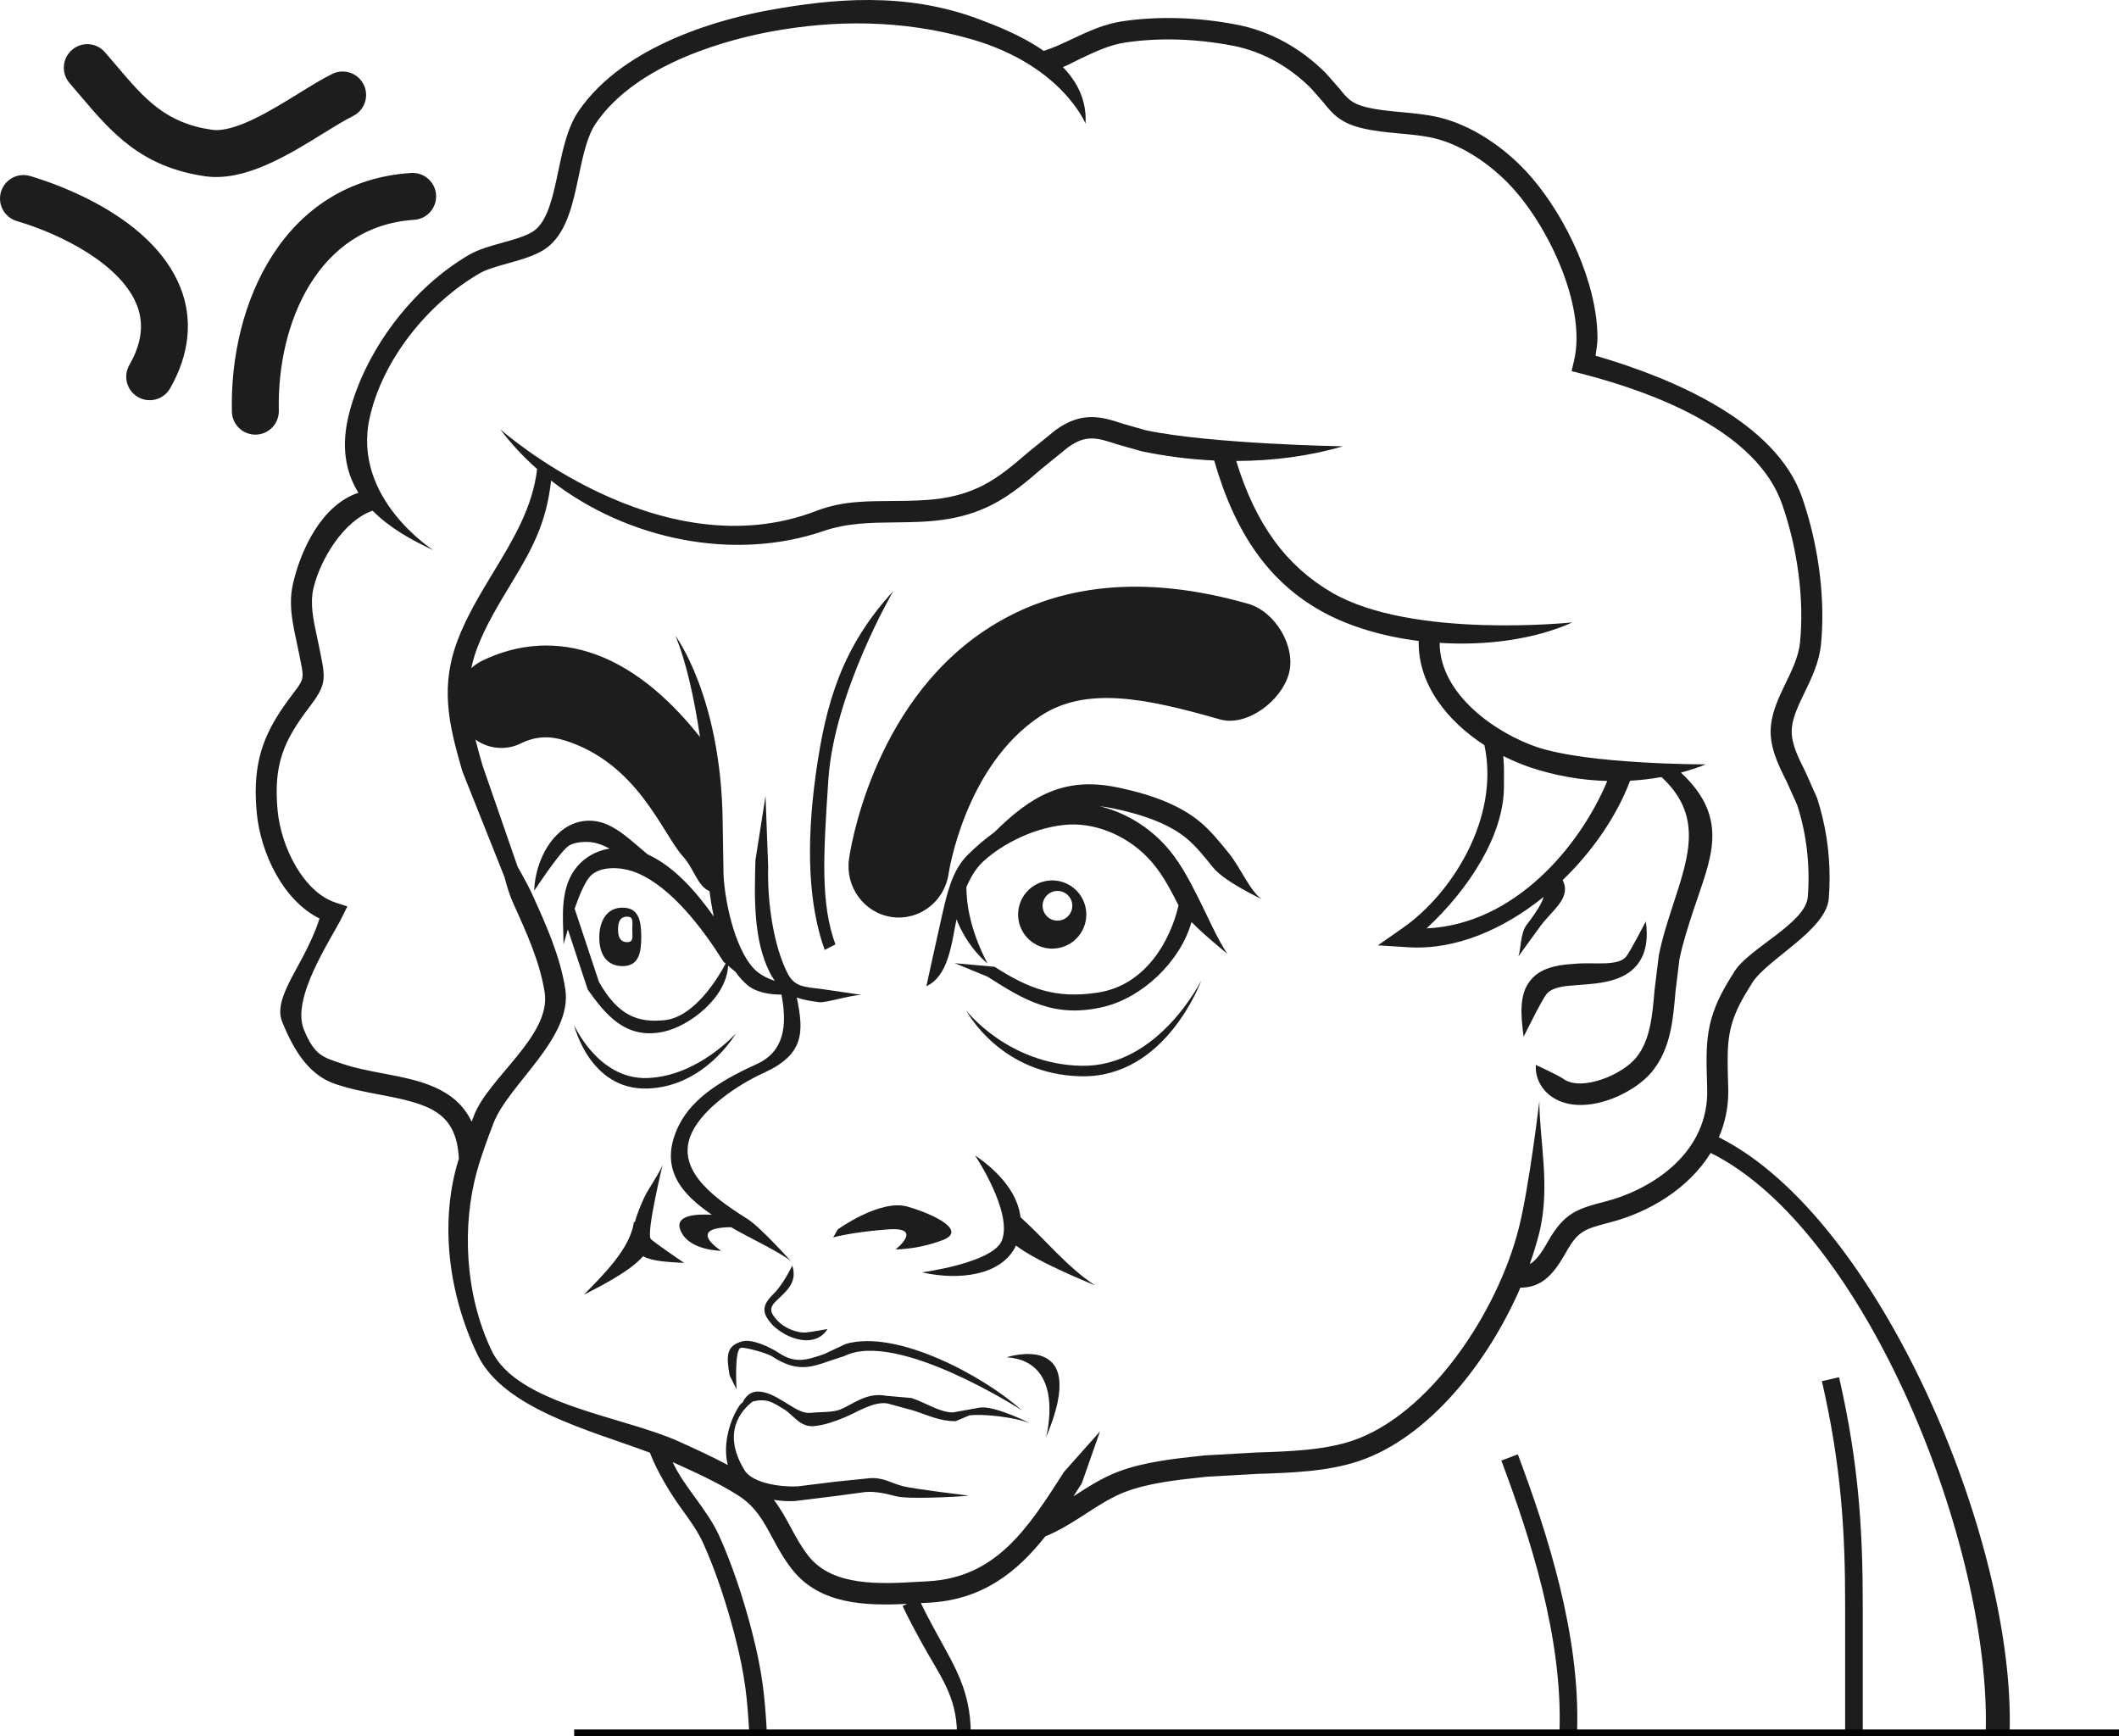 <svg width="310" height="254" viewBox="0 0 310 254" fill="none" xmlns="http://www.w3.org/2000/svg">
<line x1="84" y1="253.5" x2="310" y2="253.5" stroke="#010101"/>
<g opacity="0.89">
<path d="M251.461 166.372C252.376 164.257 252.845 161.976 252.84 159.672C252.84 159.498 252.84 159.322 252.834 159.144L252.811 158.443C252.775 157.217 252.744 156.129 252.744 155.129C252.744 151.349 253.209 148.839 255.68 144.85L256.367 143.744C258.506 140.334 267.176 136.068 267.54 131.446C267.62 130.439 267.66 129.424 267.66 128.413C267.668 124.452 267.052 120.515 265.833 116.747L264.13 112.911C263.098 110.867 262.117 108.914 262.117 106.999C262.116 106.786 262.128 106.574 262.153 106.363C262.348 104.729 263.159 103.051 264.016 101.279C265.065 99.108 266.151 96.863 266.406 94.222C266.535 92.885 266.599 91.506 266.599 90.1C266.599 84.399 265.555 78.249 263.607 72.68C259.787 61.797 244.992 55.392 233.42 52.032C233.54 51.184 233.703 50.353 233.703 49.456C233.703 41.487 229.184 31.951 224.14 26.047C220.336 21.595 215.234 18.274 210.491 17.164C208.678 16.739 206.83 16.57 205.04 16.405C203.215 16.238 201.491 16.078 199.851 15.671C197.706 15.14 197.12 14.412 195.952 12.962L193.956 10.692C190.267 6.995 185.783 4.547 180.981 3.617C175.288 2.513 169.504 2.335 164.257 3.106C161.51 3.508 159.172 4.611 156.913 5.676C155.483 6.348 154.119 6.991 152.694 7.447C149.406 5.146 145.565 3.695 143.235 2.816C132.392 -1.27 121.656 -0.158 112.587 1.474C106.446 2.576 91.441 6.229 84.617 16.292C83.003 18.673 82.323 21.923 81.666 25.065C80.958 28.454 80.224 31.958 78.389 33.557C77.403 34.413 75.417 34.969 73.495 35.504C71.774 35.983 69.992 36.481 68.628 37.272C60.398 42.056 53.52 51.117 51.105 60.36C49.815 65.293 50.571 69.088 52.433 72.079C47.019 73.898 44.011 80.456 42.871 85.346C42.664 86.246 42.562 87.167 42.565 88.09C42.565 90.066 42.981 91.993 43.388 93.876L43.707 95.392L43.911 96.414C44.131 97.485 44.27 98.16 44.27 98.701C44.27 99.627 43.861 100.159 42.77 101.6C39.362 106.084 37.406 109.893 37.406 115.852C37.406 116.791 37.456 117.785 37.555 118.843C38.116 124.837 41.437 131.728 46.749 134.371C46.257 135.868 45.891 136.721 45.121 138.347C43.084 142.65 40.079 146.472 41.271 149.443C43.212 154.28 45.523 157.352 48.995 158.552C51.148 159.298 53.413 159.725 55.602 160.14C62.722 161.49 66.784 162.604 67.13 169.499C67.028 169.832 66.925 170.163 66.829 170.501C64.449 179.073 65.552 189.161 69.856 198.176C73.636 206.106 86.518 209.292 95.08 212.51C96.084 215.185 98.101 218.506 99.597 220.564C100.873 222.321 102.078 223.98 102.878 225.75C104.584 229.525 106.23 234.338 107.509 239.302C109.058 245.309 109.315 248.557 109.606 253.359L112.177 253.203C111.876 248.23 111.58 244.77 110.004 238.66C108.689 233.552 106.991 228.594 105.225 224.688C104.316 222.679 102.977 220.834 101.681 219.05C100.413 217.306 99.206 215.636 98.412 213.885C101.802 215.417 105.014 216.889 107.92 218.712C110.507 220.336 111.653 222.462 112.982 224.925C113.805 226.458 114.659 228.04 115.921 229.632C120.007 234.786 126.799 234.911 132.717 234.622L132.047 234.934C132.923 236.808 133.906 238.604 134.856 240.341C137.439 245.062 139.938 248.008 140 253.5H142.028C141.958 247.371 139.737 243.895 137.116 239.104C136.298 237.617 135.481 236.079 134.717 234.515L135.868 234.452C143.759 234.043 148.819 229.938 152.92 224.755C155.02 223.895 156.943 222.672 158.8 221.47C160.784 220.186 162.658 218.975 164.718 218.201C168.107 216.929 172.319 216.478 176.037 216.079L176.543 216.026L183.898 215.612C188.965 215.446 194.206 215.276 198.813 213.727C209.037 210.289 217.713 199.267 222.429 188.363C225.832 188.395 227.545 185.94 229.113 183.176C230.85 180.111 231.719 179.805 235.528 178.822C241.311 177.335 247.067 173.832 250.265 168.658C272.933 179.888 291.345 226.054 290.5 253.5H294C294.87 225.342 274.906 178.086 251.461 166.372ZM234.783 175.782C230.711 176.827 228.812 177.466 226.462 181.605C225.422 183.438 224.651 184.452 223.793 184.918C224.333 183.404 224.795 181.907 225.162 180.452C226.881 173.637 225.2 166.798 225.2 161.057C225.2 161.057 223.734 173.554 222.19 179.671C219.086 191.97 209.137 206.958 197.858 210.75C193.669 212.159 188.65 212.321 183.801 212.479L176.218 212.909L175.707 212.964C171.813 213.38 167.398 213.853 163.652 215.261C161.287 216.147 159.185 217.509 157.152 218.822L157.029 218.901C157.438 218.268 157.847 217.634 158.255 216.999L160.923 209.399L155.687 215.283C150.354 223.606 145.748 230.793 135.708 231.322L134.4 231.393C128.805 231.716 121.843 232.114 118.308 227.66C117.219 226.286 116.433 224.826 115.672 223.415C114.947 222.068 114.203 220.7 113.209 219.407C114.231 219.575 115.268 219.632 116.303 219.578L122.059 218.871L126.579 218.264C128.105 218.126 129.586 218.5 131.156 218.893C132.871 219.325 139.795 218.995 141.734 218.791C141.734 218.791 133.664 217.806 132.14 217.421C130.397 216.982 129.189 216.062 127.153 216.246L122.17 216.757L116.704 217.433C114.457 217.564 110.129 217.043 108.924 215.075C105.464 209.425 108.61 206.161 110.13 205.015L110.948 204.864C112.343 204.762 112.915 205.051 114.704 206.153C116.095 207.009 117.059 208.864 119.199 208.612C120.892 208.415 122.285 207.857 123.514 207.365C125.28 206.659 127.828 204.927 129.87 205.314L133.579 206.327C135.74 207.006 137.398 207.902 139.81 207.9L141.82 207.048C143.901 206.786 148.622 207.334 150.744 208.227C150.744 208.227 145.619 205.623 143.395 205.902L139.388 206.618C137.439 206.618 135.362 205.146 133.331 204.507L129.653 204.184C126.745 203.633 124.788 205.444 122.926 206.188C121.769 206.651 119.947 206.523 118.65 206.677C117.551 206.806 116.519 206.171 115.325 205.436C113.588 204.363 110.162 201.986 108.656 205.145C108.503 205.242 108.368 205.365 108.257 205.508C106.845 207.502 105.672 211.193 106.473 214.306C104.123 213.056 101.659 211.931 99.247 210.841C91.203 207.207 75.682 205.457 71.926 197.583C67.949 189.249 67.594 179.194 69.77 171.354C70.438 168.954 71.324 166.609 72.183 164.341C74.343 158.642 83.822 151.839 82.697 144.669C81.936 139.817 79.863 135.242 77.858 130.819C77.391 129.788 76.593 128.314 75.729 126.798L70.589 111.964C70.219 110.672 69.864 109.42 69.555 108.184C70.505 108.873 71.626 109.291 72.796 109.39C73.966 109.49 75.142 109.269 76.195 108.75C78.417 107.659 80.47 107.626 82.747 108.354C93.381 111.759 96.886 121.954 99.949 125.327C101.541 127.078 102.071 129.692 103.799 130.352C103.929 131.418 104.127 132.702 104.424 134.082C101.783 130.355 98.584 126.726 94.737 124.978C92.461 123.104 90.068 120.653 87.382 120.166C85.441 119.813 83.568 120.327 81.996 121.643C79.424 123.797 78.216 127.54 78.157 130.293C78.157 130.293 81.611 125.044 83.018 123.866C83.905 123.123 85.777 123.056 86.842 123.253C87.602 123.392 88.385 123.714 89.178 124.14C87.561 124.382 86.062 125.126 84.891 126.266C82.139 128.993 82.283 133.016 82.4 136.25L82.447 138.153C82.447 138.153 82.691 137.233 83.075 135.962L85.99 144.775C88.379 148.076 91.353 152.186 97.105 150.919C100.943 150.074 106.31 145.902 106.516 141.259L107.62 142.197C108.134 142.945 108.751 143.616 109.451 144.193C110.626 145.136 112.575 145.512 114.325 145.493C115.209 150.113 114.688 153.841 110.721 155.651C106.268 157.679 101.424 160.334 99.314 164.627C96.181 170.98 99.889 174.784 104.142 177.704C101.98 177.576 98.746 177.72 99.5 179.843C100.612 182.974 105.509 182.974 105.509 182.974C105.509 182.974 100.181 179.59 106.962 179.521C108.859 180.702 114.394 183.287 115.748 184.54C115.748 184.54 111.253 179.494 109.294 178.277C103.645 174.76 98.741 170.712 101.282 165.556C102.951 162.171 107.648 158.813 111.74 156.945C117.666 154.243 117.622 151.012 116.565 145.918C117.655 146.317 118.788 146.466 119.861 146.604C120.834 146.73 124.73 145.481 126.093 145.548C125.006 145.385 121.129 144.8 120.181 144.679C117.68 144.356 116.237 144.408 115.192 142.329C113.131 138.233 112.236 131.871 112.378 126.801L111.994 116.429L110.517 125.827C110.364 131.271 110.19 137.442 112.612 142.256C112.826 142.683 113.073 143.093 113.352 143.481C112.445 143.209 111.594 142.776 110.839 142.202C107.766 139.734 106.066 132.347 105.85 127.98L105.721 120.022C105.466 101.886 98.814 93.012 98.814 93.012C100.366 96.69 101.604 102.309 102.405 107.816C98.543 102.922 93.408 98.029 87.205 95.754C81.653 93.717 75.874 94.037 70.494 96.681C69.933 96.958 69.414 97.314 68.954 97.738C69.126 96.902 69.355 96.079 69.64 95.274C69.687 95.142 69.726 95.012 69.776 94.879C71.028 91.571 72.854 88.56 74.781 85.371C77.799 80.387 79.927 76.596 80.623 70.305C91.772 78.967 107.38 82.167 120.465 77.686C123.938 76.496 127.36 76.46 130.979 76.418C135.566 76.368 140.307 76.316 145.219 73.792C147.942 72.391 150.211 70.442 152.406 68.557L156.228 65.452C158.907 63.511 160.51 64.042 163.42 64.994L167.024 66.016C170.518 66.746 174.065 67.198 177.631 67.366C180.722 78.154 185.739 85.191 193.363 89.432C197.387 91.668 202.361 93.11 207.548 93.764C207.416 100.123 211.736 105.487 217.163 109.009C219.45 119.69 212.352 130.769 205.264 135.715L201.58 138.289L206.037 138.571C212.939 139.006 219.964 135.948 225.831 131.203C225.487 132.429 224.282 134.039 223.325 135.319C222.398 136.556 222.517 138.908 222.131 139.924C222.131 139.924 224.675 136.381 225.393 135.423C227.186 133.03 229.905 131.359 228.611 128.746C233.025 124.495 236.54 119.333 238.473 114.21C240.015 114.124 241.551 113.943 243.07 113.668C249.054 119.221 247.183 124.953 244.825 132.163C244.03 134.595 243.208 137.109 242.68 139.736L242.052 144.844C241.737 148.57 241.439 152.089 239.411 154.66C237.383 157.23 231.294 159.759 228.666 157.791C228.053 157.334 224.693 155.783 224.693 155.783C224.562 157.512 225.367 159.207 226.849 160.316C231.162 163.546 238.892 160.304 241.8 156.624C244.421 153.311 244.771 149.142 245.11 145.113L245.689 140.364C246.185 137.912 246.978 135.491 247.745 133.146C250.135 125.841 253.292 119.865 245.906 113.021C247.146 112.693 248.365 112.291 249.556 111.816C249.556 111.816 232.428 111.844 224.82 109.275C219.041 107.322 210.62 101.686 210.614 94.043C217.526 94.481 224.561 93.517 230.043 91.046C230.043 91.046 206.588 93.529 194.831 86.673C188.266 82.844 183.725 76.818 180.853 67.434C186.334 67.419 191.643 66.704 196.46 65.288C196.46 65.288 177.329 64.975 167.642 62.945L164.356 62.008C161.284 61.004 158.382 60.055 154.447 62.896L150.421 66.16C148.268 68.011 146.232 69.757 143.83 70.993C139.555 73.19 135.372 73.24 130.94 73.285C127.242 73.326 123.364 73.213 119.482 74.716C96.513 83.614 73.163 62.775 73.163 62.775C74.766 64.899 76.58 66.854 78.578 68.612C77.921 74.215 75.129 78.837 72.169 83.723C70.251 86.89 68.266 90.169 66.911 93.749C66.794 94.055 66.694 94.362 66.592 94.668C64.371 101.366 65.958 106.947 67.642 112.836L73.81 128.314C74.169 129.701 74.575 131.012 75.081 132.127C77.087 136.552 78.981 140.732 79.678 145.158C80.673 151.492 71.438 157.65 69.333 163.208C69.223 163.498 69.113 163.795 69.001 164.088C66.614 159.038 61.135 157.996 56.164 157.053C54.079 156.659 51.924 156.251 49.981 155.58C47.391 154.683 46.024 154.505 44.441 150.574C42.579 145.935 48.483 137.323 50.009 134.229L50.818 132.594L49.105 132.038C44.439 130.52 41.122 123.985 40.612 118.546C39.973 111.744 41.582 108.281 45.199 103.52C47.626 100.327 47.681 99.495 46.919 95.776L46.714 94.772L46.385 93.202C45.842 90.69 45.329 88.318 45.854 86.069C46.819 81.923 50.237 76.188 54.51 74.704C56.977 77.215 60.248 79.032 63.392 80.48C63.392 80.48 51.489 72.921 54.071 61.166C55.95 52.609 62.597 44.383 70.15 39.994C71.171 39.398 72.767 38.954 74.305 38.524C76.553 37.898 78.875 37.249 80.381 35.938C83.01 33.649 83.854 29.619 84.671 25.722C85.265 22.88 85.881 19.941 87.146 18.077C93.312 8.985 107.363 5.595 113.119 4.559C121.787 3.001 131.748 2.735 142.173 5.755C155.358 9.573 158.808 18.08 158.808 18.08C159.005 14.696 157.595 11.983 155.499 9.813C156.352 9.491 156.941 9.114 158.199 8.521C160.354 7.504 162.387 6.546 164.692 6.208C169.609 5.487 175.042 5.656 180.407 6.697C184.607 7.515 188.548 9.666 191.806 12.929L193.581 14.955C194.872 16.555 195.986 17.938 199.127 18.717C200.988 19.179 202.907 19.356 204.764 19.527C206.529 19.689 208.194 19.842 209.804 20.219C213.876 21.171 218.488 24.194 221.825 28.107C227.335 34.555 231.999 45.546 230.272 52.779L229.913 54.288L231.387 54.667C242.784 57.605 257.063 63.33 260.707 73.741C262.99 80.26 263.951 87.615 263.342 93.922C263.137 95.997 262.224 97.894 261.253 99.901C260.319 101.829 259.354 103.824 259.096 105.992C258.729 109.071 260.142 111.876 261.39 114.349L262.913 117.746C264.295 121.964 264.834 126.617 264.472 131.203C264.165 135.045 255.865 138.726 253.773 142.066L253.074 143.189C249.45 149.041 249.55 152.418 249.735 158.548L249.755 159.248C250.03 168.538 241.86 173.96 234.783 175.782ZM93.13 127.67C98.222 129.755 102.827 135.874 105.854 140.701L106.16 140.964C105.118 142.924 101.626 148.824 97.152 149.246C93.456 149.595 90.501 148.725 87.623 143.636L84.064 132.917C84.779 130.891 85.635 128.877 86.413 128.109C87.861 126.674 90.876 126.746 93.13 127.67ZM208.699 135.808C214.856 130.108 220.02 122.195 220.02 115.062C220.02 113.561 220.073 112.07 219.918 110.592C221.188 111.238 222.502 111.792 223.851 112.251C227.495 113.468 231.298 114.14 235.139 114.246C231.145 123.814 221.54 135.245 208.699 135.808Z" fill="#010101"/>
<path d="M95.192 181.215C94.53 180.307 96.973 170.254 96.973 170.254C96.847 171.062 94.738 174.059 94.215 175.247C93.704 176.409 93.166 177.64 92.856 178.845L92.741 178.679C92.288 182.631 88.097 186.627 85.428 189.392C87.58 188.292 92.171 185.998 94.085 183.773C95.447 184.536 97.933 184.625 100.085 184.741C100.082 184.737 95.498 181.646 95.192 181.215Z" fill="#010101"/>
<path d="M121.187 114.017C122.051 101.24 130.688 86.462 130.688 86.462C123.208 94.619 120.807 102.742 119.354 113.205C117.878 123.829 118.314 132.492 120.648 138.959L122.216 138.156C120.053 132.182 120.425 125.369 121.187 114.017Z" fill="#010101"/>
<path d="M125.565 145.549L125.858 145.593C125.762 145.566 125.664 145.551 125.565 145.549Z" fill="#010101"/>
<path d="M179.871 124.938C178.509 123.246 177.104 121.498 175.506 120.183C172.74 117.908 168.769 116.266 163.368 115.164C155.523 113.56 150.682 116.594 145.491 121.722C144.088 122.742 142.765 123.869 141.535 125.093C139.315 127.301 138.547 130.68 137.806 133.947C137.049 137.288 135.523 144.276 135.523 144.276C138.732 142.757 139.176 138.249 139.933 134.475C141.574 138.71 144.47 140.946 144.47 140.946C141.83 135.913 141.374 131.937 141.381 129.739C141.994 128.352 142.73 127.124 143.574 126.286C145.849 124.022 150.546 121.198 155.75 120.667C159.933 120.241 164.563 122.046 167.83 125.377C169.82 127.405 171.099 129.851 172.415 132.447C171.261 137.436 167.716 144.121 160.587 145.204C154.355 146.151 150.52 144.625 145.493 141.424L139.67 140.902L144.451 142.86C149.688 146.194 154.211 149.073 161.585 147.253C167.143 145.88 172.691 140.667 174.308 134.879C176.434 137.032 179.58 139.534 179.58 139.534C178.289 137.797 176.311 133.313 175.283 131.295C173.863 128.504 172.396 125.613 169.996 123.167C167.415 120.536 164.203 118.735 160.852 117.94C161.474 118.011 162.108 118.102 162.765 118.237C167.6 119.225 171.238 120.7 173.575 122.63C174.929 123.743 176.231 125.364 177.496 126.933C179.154 128.992 184.567 131.515 184.567 131.515C182.94 130.448 181.443 126.887 179.871 124.938Z" fill="#010101"/>
<path d="M229.428 144.209L231.029 144.079C233.941 143.875 237.567 143.615 239.55 141.09C240.747 139.569 241.158 137.451 240.776 134.793C240.776 134.793 238.554 139.104 237.916 139.917C236.768 141.374 233.255 140.781 230.821 140.954L229.127 141.092C226.579 141.353 224.896 142.114 223.828 143.496C222.244 145.539 222.47 148.409 222.898 151.668C222.898 151.668 225.479 146.41 226.236 145.437C226.744 144.779 227.794 144.377 229.428 144.209Z" fill="#010101"/>
<path d="M131.016 182.78C133.375 182.706 135.706 182.242 137.915 181.409C141.476 180.039 136.801 177.69 132.795 176.518C128.79 175.345 122.558 179.844 122.558 179.844L121.892 181.019C121.892 181.019 124.561 180.236 129.902 179.844C135.243 179.452 131.016 182.78 131.016 182.78Z" fill="#010101"/>
<path d="M118.429 196.04C119.572 195.927 120.484 195.366 121.07 194.419C121.07 194.419 118.662 194.849 117.989 194.914C116.548 195.056 114.67 194.199 113.768 193.218C112.769 192.135 112.389 191.448 113.513 190.347C114.903 188.987 116.743 187.669 115.902 185.137C115.902 185.137 114.609 187.859 113.209 189.23C111.666 190.74 111.204 191.854 112.954 193.751C114.114 195.008 116.425 196.237 118.429 196.04Z" fill="#010101"/>
<path d="M182.625 88.335C167.418 83.981 154.444 85.3 144.038 92.247C127.396 103.368 124.321 124.796 124.201 125.703C123.648 129.798 126.448 133.569 130.462 134.148C134.476 134.728 138.196 131.876 138.783 127.783C138.805 127.626 141.152 112.066 152.184 104.757C158.858 100.338 167.576 102.116 178.459 105.235C182.374 106.359 187.449 102.562 188.549 98.57C189.65 94.577 186.54 89.457 182.625 88.335Z" fill="#010101"/>
<path d="M94.735 159.235C102.993 158.969 107.465 151.499 107.651 151.181C107.651 151.181 102.083 157.462 94.685 157.702C87.49 157.933 83.984 149.938 83.984 149.938C84.005 150.037 86.268 159.507 94.735 159.235Z" fill="#010101"/>
<path d="M158.172 155.909C147.428 155.681 141.36 147.827 141.36 147.827C141.565 148.21 146.468 157.196 158.139 157.445C170.576 157.709 175.71 143.516 175.764 143.373C175.764 143.373 169.489 156.15 158.172 155.909Z" fill="#010101"/>
<path d="M91.073 141.329C93.434 141.329 93.813 139.415 93.813 137.053C93.813 134.691 93.434 132.776 91.073 132.776C88.712 132.776 87.673 134.8 87.673 137.162C87.673 139.524 88.711 141.329 91.073 141.329ZM91.731 134.092C92.76 134.092 92.498 134.926 92.498 135.955C92.498 136.985 92.76 137.82 91.731 137.82C90.701 137.82 90.415 136.986 90.415 135.956C90.415 134.927 90.697 134.092 91.731 134.092Z" fill="#010101"/>
<path d="M158.922 133.781C158.922 132.795 158.629 131.831 158.081 131.01C157.533 130.19 156.754 129.551 155.842 129.173C154.931 128.796 153.928 128.697 152.96 128.89C151.993 129.083 151.104 129.558 150.406 130.256C149.709 130.953 149.234 131.842 149.041 132.81C148.849 133.777 148.948 134.78 149.325 135.692C149.703 136.603 150.342 137.382 151.163 137.93C151.983 138.478 152.947 138.771 153.934 138.771C154.589 138.771 155.238 138.642 155.843 138.391C156.448 138.14 156.998 137.773 157.462 137.309C157.925 136.846 158.292 136.296 158.543 135.691C158.794 135.085 158.922 134.437 158.922 133.781ZM152.527 132.503C152.527 132.073 152.654 131.653 152.893 131.295C153.132 130.937 153.472 130.658 153.869 130.493C154.267 130.328 154.704 130.285 155.126 130.369C155.548 130.453 155.936 130.66 156.24 130.965C156.544 131.269 156.752 131.656 156.835 132.078C156.919 132.5 156.876 132.938 156.711 133.335C156.547 133.733 156.268 134.072 155.91 134.311C155.552 134.55 155.131 134.678 154.701 134.677C154.125 134.677 153.572 134.448 153.164 134.041C152.756 133.633 152.527 133.08 152.527 132.503Z" fill="#010101"/>
<path d="M123.733 196.597L120.584 198.074C118.085 198.951 116.361 199.49 114.073 197.992C112.438 196.926 109.962 195.847 108.59 196.221C106.282 196.848 106.221 198.25 106.734 201.192L107.755 203.235C107.755 203.235 107.384 197.439 108.385 197.166C108.868 197.036 112.159 197.895 113.01 198.454C116.548 200.77 118.685 200.022 121.387 199.074L123.526 198.373C131.227 194.519 149.442 206.277 149.442 206.277C144.046 201.403 131.277 194.406 123.733 196.597Z" fill="#010101"/>
<path d="M40.792 60.067C40.492 47.256 46.558 33.063 60.589 32.157C61.498 32.098 62.346 31.681 62.947 30.997C63.548 30.312 63.853 29.417 63.794 28.508C63.736 27.599 63.318 26.751 62.634 26.149C61.949 25.548 61.054 25.244 60.145 25.302C41.595 26.5 33.549 44.244 33.924 60.222C33.945 61.133 34.326 61.998 34.985 62.628C35.643 63.257 36.525 63.599 37.436 63.579C38.347 63.558 39.212 63.176 39.841 62.518C40.471 61.859 40.813 60.978 40.792 60.067Z" fill="#010101"/>
<path d="M4.409 25.75C3.535 25.491 2.594 25.591 1.794 26.026C0.994 26.461 0.399 27.197 0.141 28.07C-0.117 28.944 -0.018 29.884 0.417 30.685C0.852 31.485 1.588 32.08 2.461 32.338C9.072 34.291 17.633 38.67 20.003 44.579C21.103 47.324 20.747 50.215 18.913 53.415C18.465 54.205 18.348 55.141 18.588 56.017C18.828 56.892 19.405 57.638 20.193 58.089C20.981 58.541 21.916 58.662 22.793 58.426C23.67 58.19 24.418 57.616 24.873 56.831C27.738 51.831 28.259 46.71 26.378 42.017C22.25 31.728 8.519 26.968 4.409 25.75Z" fill="#010101"/>
<path d="M51.681 16.956C52.487 16.546 53.099 15.836 53.384 14.978C53.669 14.121 53.605 13.185 53.205 12.375C52.806 11.565 52.102 10.944 51.248 10.649C50.395 10.353 49.458 10.406 48.643 10.796C47.135 11.54 45.453 12.578 43.672 13.679C39.724 16.118 34.319 19.459 31.005 18.983C24.16 17.997 21.136 14.438 16.956 9.513L15.363 7.651C15.07 7.31 14.713 7.029 14.312 6.826C13.91 6.623 13.473 6.501 13.024 6.467C12.575 6.434 12.124 6.489 11.697 6.631C11.27 6.772 10.875 6.996 10.535 7.291C9.843 7.888 9.416 8.736 9.348 9.648C9.28 10.559 9.577 11.461 10.172 12.155L11.719 13.963C16.288 19.345 20.607 24.43 30.027 25.785C35.808 26.614 42.171 22.682 47.279 19.522C48.921 18.511 50.468 17.556 51.681 16.956Z" fill="#010101"/>
<path d="M219.641 213.657C223.851 224.895 228.621 239.543 228.147 253.234L230.721 253.322C231.212 239.178 226.346 224.207 222.053 212.753L219.641 213.657Z" fill="#010101"/>
<path d="M269.044 201.468L266.534 202.045C269.373 214.396 269.946 224.122 269.935 234.926V253.277H272.511V234.929C272.523 223.949 271.937 214.057 269.044 201.468Z" fill="#010101"/>
<path d="M149.298 178.06C148.921 174.905 146.642 171.745 142.641 169.019C142.641 169.019 148.142 177.229 146.592 181.412C145.361 184.744 134.875 186.127 134.875 186.127C140.339 187.361 146.575 186.586 148.637 182.212C151.702 184.554 158.51 187.307 160.211 188.045C155.987 185.235 152.981 181.386 149.298 178.06Z" fill="#010101"/>
<path d="M147.262 198.55C156.089 199.135 153.018 210.291 153.018 210.291C159.735 194.438 147.262 198.55 147.262 198.55Z" fill="#010101"/>
</g>
</svg>
